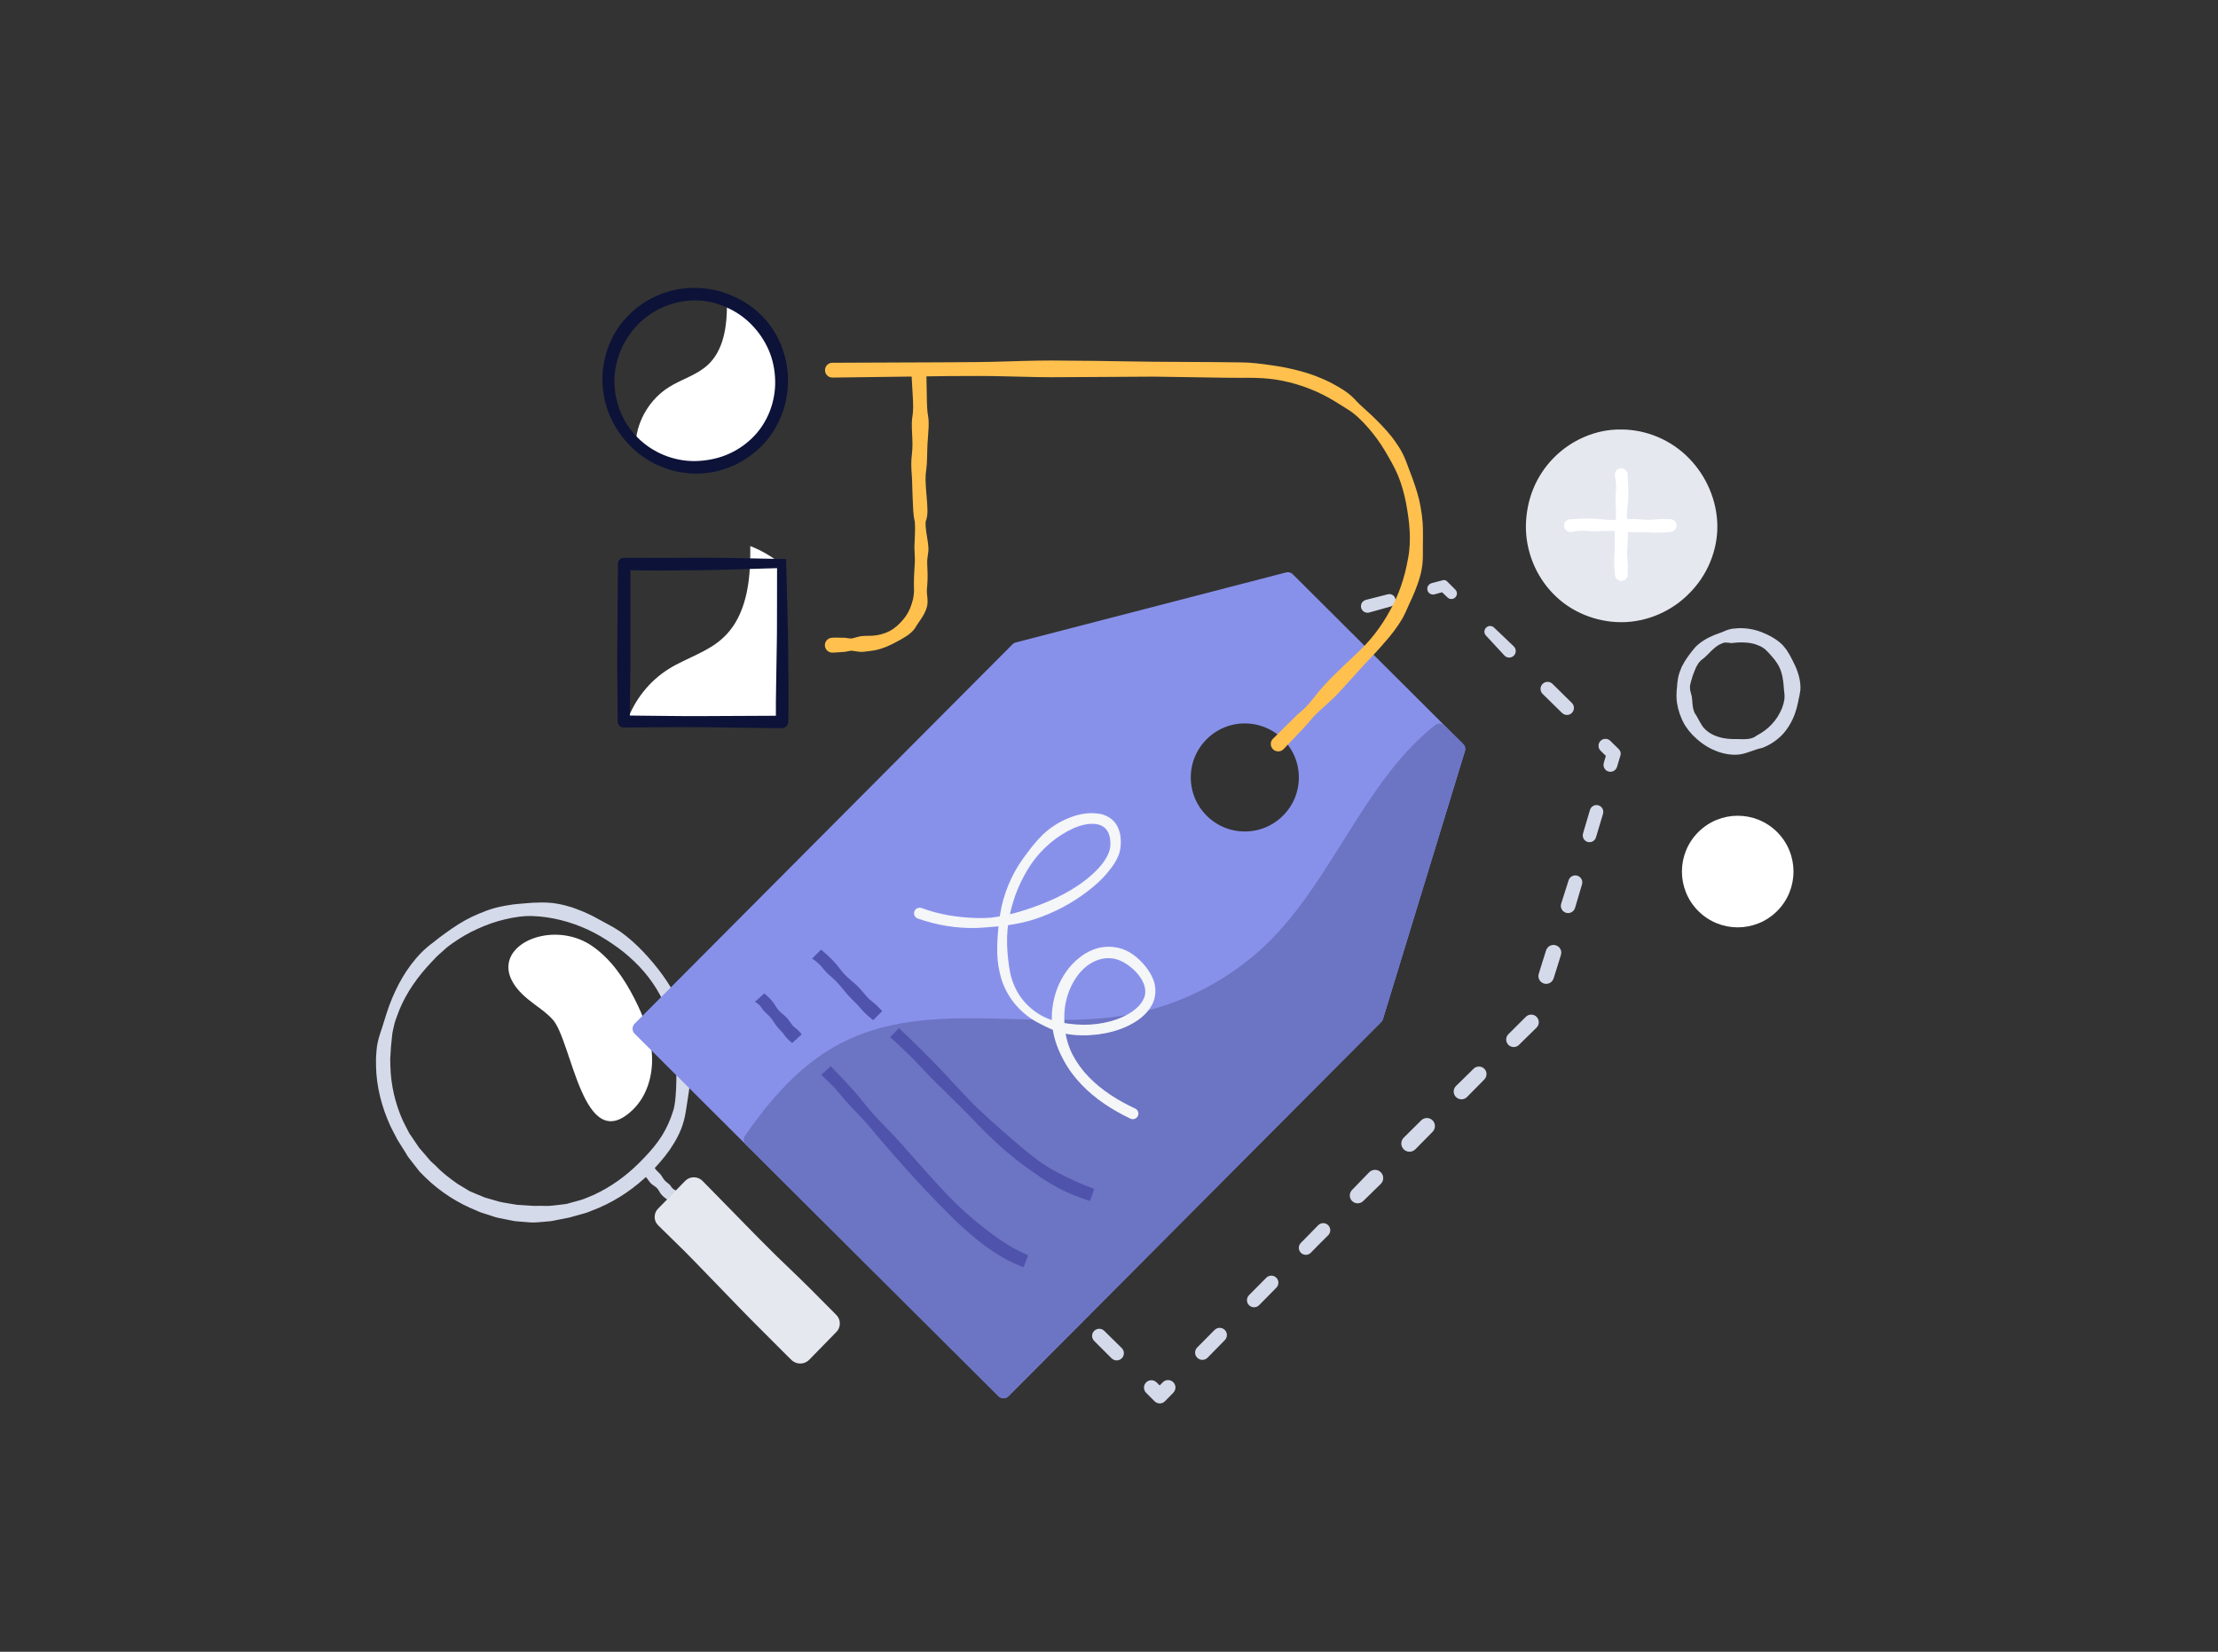 <svg xmlns="http://www.w3.org/2000/svg" viewBox="0 0 470 350" enable-background="new 0 0 470 350"><rect x="0" y="0" width="470" height="350" fill="#333333" stroke="none"/><g><path fill="#D5DAEA" d="M135.49 246.36c1.45-1.44 2.82-2.93 3.97-4.51 1.16-1.59 2.04-3.3 2.72-5.1.33-.9.66-1.83.79-2.8.16-.96.22-2.04.29-3.05.08-2.05.12-4.09-.01-6.09-.1-4.01-.69-7.87-2.19-11.48-1.51-3.6-3.81-6.91-6.7-9.64-1.43-1.38-2.99-2.63-4.66-3.74-1.65-1.13-3.38-2.15-5.2-2.99-3.64-1.67-7.56-2.69-11.58-2.85-2.01-.07-4.01.24-5.97.71-1.96.46-3.86 1.14-5.7 1.98-1.86.81-3.62 1.85-5.29 3.02-.41.3-.84.59-1.23.91l-1.14 1.02c-.38.34-.78.66-1.13 1.03l-1.05 1.11c-2.8 2.94-5.21 6.3-6.77 10.07-.34.96-.75 1.89-1.03 2.87-.21 1-.51 1.97-.56 3-.08 1.01-.24 2.01-.26 3.02l-.1 1.5c0 .5.02 1 .03 1.51.1 4.01 1.01 7.97 2.65 11.61.43.9.91 1.78 1.36 2.67l1.68 2.47.42.62c.15.2.33.37.49.56l.97 1.13.97 1.13 1.1 1c1.35 1.46 2.96 2.64 4.58 3.8l2.57 1.55c.91.42 1.85.77 2.77 1.16.45.21.94.33 1.42.47l1.44.41c.95.32 1.95.44 2.93.61l1.48.25 1.5.09c1 .04 1.99.19 2.99.13 1-.03 2.01.09 3-.05.99-.12 2-.21 3-.36l2.91-.8c.97-.27 1.87-.73 2.81-1.09 3.64-1.67 6.92-4.04 9.73-6.86zm2.23 2.23c-3.12 3.08-6.79 5.62-10.83 7.35l-1.53.61c-.51.19-1.01.44-1.55.56l-3.18.89-3.25.64c-.54.13-1.09.16-1.64.21-.55.05-1.1.11-1.66.14-1.11.12-2.22.01-3.32-.09l-1.66-.14-1.63-.32c-1.08-.23-2.19-.37-3.23-.77l-1.58-.51c-.53-.17-1.06-.33-1.55-.58-4.11-1.63-7.9-4.06-11.04-7.15l-1.16-1.17-1.02-1.3-1.01-1.3-.49-.65-.42-.71-1.74-2.77c-.5-.97-1.03-1.92-1.5-2.91-1.81-3.97-2.98-8.32-3.05-12.75 0-.55-.02-1.11-.01-1.66l.12-1.65c.07-1.11.35-2.19.66-3.24.72-2.09 1.29-4.18 2.03-6.24 1.52-4.09 3.69-8.05 6.8-11.22.38-.4.81-.76 1.21-1.13.41-.37.87-.68 1.3-1.02.44-.33.86-.69 1.29-1.02.45-.31.88-.64 1.32-.97 1.77-1.28 3.61-2.5 5.61-3.46 2-.92 4.08-1.77 6.27-2.19.54-.14 1.1-.19 1.64-.29.55-.1 1.1-.18 1.65-.22 1.1-.12 2.21-.17 3.32-.27 1.11-.03 2.23-.1 3.35-.01.56.02 1.11.09 1.66.19.55.08 1.1.19 1.64.33l1.61.45c.53.16 1.04.39 1.56.58 1.04.37 2.02.88 3.01 1.34.97.51 1.92 1.04 2.87 1.56.97.49 1.91 1.05 2.81 1.65 1.78 1.26 3.4 2.72 4.89 4.29 2.97 3.14 5.58 6.6 7.46 10.52.95 1.96 1.6 4.06 2.09 6.19.48 2.13.66 4.31.7 6.47-.06 2.16-.26 4.29-.56 6.4l-.48 3.16c-.17 1.09-.33 2.19-.65 3.27-.58 2.17-1.71 4.17-2.95 5.99-1.24 1.77-2.7 3.38-4.18 4.92zM141.42 254.2c-.57-.39-1.11-.81-1.5-1.38-.2-.28-.33-.63-.56-.89-.21-.28-.49-.48-.78-.67-.29-.19-.57-.39-.79-.65-.22-.26-.41-.55-.61-.83-.19-.3-.51-.45-.81-.63-.27-.21-.52-.44-.72-.72l1.91-1.91c.64.32 1.1.83 1.48 1.4.49.47 1 .92 1.34 1.54.18.3.37.59.62.82.24.25.55.42.79.65.28.21.41.55.64.8.24.24.52.45.89.55l-1.9 1.92z"/><path fill="#E6E8F0" d="M176.26 281.31l-5.82 5.82c-.47.47-1.24.47-1.71 0l-28.4-28.4c-.47-.47-.47-1.24 0-1.71l5.82-5.82c.47-.47 1.24-.47 1.71 0l28.4 28.4c.47.47.47 1.23 0 1.71zM177.21 282.26l-4.56 4.67-1.14 1.17-.26.24c-.12.09-.24.18-.37.25-.26.15-.55.25-.84.3-.59.11-1.21 0-1.74-.28-.13-.07-.26-.16-.38-.25l-.27-.25-.29-.28-.58-.57-1.15-1.15c-3.06-3.09-6.18-6.13-9.19-9.26l-9.08-9.38c-1.5-1.57-3.06-3.09-4.61-4.61l-2.33-2.28-.58-.57c-.2-.23-.33-.26-.73-.81-.62-.94-.48-2.29.33-3.08l4.56-4.67 1.14-1.17.26-.24c.11-.09.23-.17.36-.25.25-.14.53-.24.82-.29.57-.1 1.18 0 1.69.28.13.07.25.15.36.24l.26.24.29.29.57.58 1.14 1.16 9.13 9.32c1.51 1.56 3.08 3.07 4.61 4.61l4.7 4.53c1.58 1.5 3.09 3.06 4.63 4.6l2.3 2.31.57.58c.2.23.32.25.74.83.64.99.48 2.38-.36 3.19zm-1.91-1.91c-.05.04-.08.12-.04.19l-.37-.35-.59-.57-2.34-2.27c-1.55-1.52-3.14-3.01-4.66-4.57l-4.6-4.63c-1.52-1.56-3.01-3.14-4.56-4.67l-9.23-9.22-1.15-1.15-.58-.58-.29-.29-.03-.03.03.02.13.01.06-.03.02-.02-.04.04-1.17 1.14-4.68 4.54-.01-.06.94.97 2.28 2.34c1.52 1.56 3.03 3.12 4.59 4.64l9.28 9.17c3.1 3.05 6.09 6.21 9.16 9.3l1.14 1.16.59.57.29.28.07.06.05-.01.01-.01.01-.01.05-.06 1.13-1.17 4.51-4.73z"/><path fill="#fff" d="M107.94 203.48c1.52-5.09 10.88-7.59 17.52-3.03 4.03 2.77 6.86 6.97 9.07 11.32 1.89 3.73 3.42 7.73 3.63 11.91.21 4.18-1.05 8.56-4.06 11.47-10.56 10.19-12.89-14.61-16.98-19.11-1.52-1.68-3.5-2.87-5.25-4.31-3.66-3-4.63-5.9-3.93-8.25z"/><path fill="#D5DAEA" d="M377.7 155.66c-1.22 1.25-2.72 2.26-4.37 2.85-1.71.31-3.27 1.26-5.1 1.4-1.8.12-3.62-.31-5.24-1.06-1.64-.74-3.08-1.84-4.32-3.1l-.87-1c-.26-.35-.51-.72-.76-1.08-.22-.38-.42-.78-.61-1.17-.17-.4-.33-.81-.49-1.22-.14-.41-.25-.84-.37-1.25-.09-.42-.16-.85-.24-1.27-.06-.43-.06-.86-.08-1.29l.05-1.28c.06-.42.1-.84.11-1.26l.17-1.25c.16-.83.46-1.63.79-2.4.76-1.51 1.76-2.84 2.84-4.11 1.16-1.21 2.66-2.05 4.18-2.66.77-.31 1.56-.52 2.34-.91.4-.16.81-.27 1.23-.36l1.27-.12c1.71-.08 3.45.2 5.07.83 1.59.65 3.2 1.47 4.44 2.73.28.34.57.67.83 1.02.24.37.46.75.69 1.12.41.77.81 1.53 1.17 2.32.7 1.57 1.19 3.3 1.08 5.05-.06.43-.13.86-.21 1.29-.12.42-.19.84-.27 1.26-.1.42-.18.84-.29 1.25l-.39 1.23c-.58 1.6-1.46 3.15-2.65 4.44zm-2.23-2.23c.93-.98 1.64-2.13 2.14-3.36.12-.31.21-.63.31-.94l.2-.97c.03-.33.03-.66.02-.99-.04-.33-.09-.66-.11-.98-.1-1.28-.18-2.57-.59-3.82-.38-1.26-1.16-2.37-2.04-3.35-.22-.25-.46-.49-.67-.75-.23-.25-.48-.48-.73-.72-.27-.21-.56-.38-.86-.56-.31-.14-.63-.26-.94-.39-1.29-.46-2.67-.51-3.97-.46l-.98.09c-.32.07-.66.02-1.01-.04-.34-.02-.71-.08-1.04.03-.32.13-.64.24-.94.41-1.2.69-2.04 1.77-2.98 2.63-.24.22-.51.41-.78.61-.24.23-.46.47-.65.74s-.32.58-.48.86l-.38.91-.34.92c-.09.31-.15.64-.28.94l-.24.97c-.03.33-.03.66.01.99l.25.97c.11.31.15.63.16.96.06.32.07.65.09.98.05.32.06.67.14 1.01.1.32.17.66.32.96.19.28.39.56.54.86.32.6.65 1.21 1.03 1.82.81 1.18 2.1 1.96 3.44 2.37 1.35.45 2.75.5 4.11.48 1.33.01 2.86.19 4.01-.73 1.22-.65 2.34-1.44 3.24-2.45z"/><path fill="#fff" d="M376.59 193.04c-4.62 4.62-12.1 4.62-16.72 0-4.62-4.62-4.62-12.1 0-16.72 4.62-4.62 12.1-4.62 16.72 0 4.61 4.62 4.61 12.11 0 16.72z"/><path fill="#E6E8F0" d="M356.99 124.8c-7.42 7.42-19.44 7.42-26.86 0-7.42-7.42-7.42-19.44 0-26.86 7.42-7.42 19.44-7.42 26.86 0 7.41 7.42 7.41 19.44 0 26.86zM357.94 125.75c-3.72 3.81-9.02 6.1-14.39 6.09-5.35 0-10.73-2.17-14.44-6.04-3.74-3.83-5.84-9.15-5.77-14.44.05-2.64.55-5.28 1.54-7.73s2.48-4.71 4.34-6.6c3.71-3.78 8.98-6.12 14.34-6.02 5.34 0 10.61 2.26 14.3 6.06 3.71 3.76 5.98 8.96 6.05 14.3.07 5.34-2.19 10.64-5.97 14.38zm-1.91-1.91c1.61-1.66 2.89-3.63 3.73-5.76.86-2.13 1.25-4.43 1.28-6.71.01-2.29-.44-4.58-1.31-6.7-.85-2.12-2.1-4.11-3.74-5.73-3.26-3.27-7.82-5.15-12.44-5.15-2.3.01-4.6.45-6.75 1.29-2.14.85-4.12 2.13-5.79 3.75-3.32 3.24-5.37 7.84-5.32 12.54 0 4.69 1.95 9.31 5.29 12.57 1.67 1.62 3.61 2.97 5.75 3.88 2.14.92 4.48 1.4 6.82 1.42 4.71.04 9.3-2.04 12.48-5.4z"/><path fill="#fff" d="M333.06 110.02c1.75-.13 3.5-.21 5.25-.09.88.05 1.75.21 2.62.23.88.05 1.75-.01 2.62-.08.88-.07 1.75-.13 2.62-.1.88.03 1.75.1 2.62.15.88.08 1.75-.06 2.62-.12.44-.05.88-.03 1.31-.03.44 0 .88 0 1.31.03.75.06 1.3.71 1.25 1.45-.05.66-.56 1.17-1.19 1.24l-.05.01c-.88.1-1.75.14-2.62.17-.88.03-1.75-.09-2.62-.11-1.75.02-3.5.03-5.25-.15-.88-.08-1.75-.15-2.62-.14-.88-.01-1.75.09-2.62.1-.88.05-1.75-.1-2.62-.12-.88 0-1.75.05-2.62.24-.73.16-1.45-.3-1.62-1.03-.16-.73.3-1.45 1.03-1.62l.19-.03h.39zM344.91 100.87c.13 1.75.21 3.5.09 5.25-.05.88-.21 1.75-.23 2.62-.05.88.01 1.75.08 2.62.07.88.13 1.75.1 2.62-.03.88-.1 1.75-.15 2.62-.08.88.06 1.75.12 2.62.05.44.03.88.03 1.31.01.44 0 .88-.03 1.31-.06.75-.71 1.3-1.45 1.25-.66-.05-1.17-.56-1.24-1.19l-.01-.05c-.1-.88-.14-1.75-.17-2.62-.03-.88.09-1.75.11-2.62-.02-1.75-.03-3.5.14-5.25.08-.88.15-1.75.14-2.62.01-.88-.09-1.75-.1-2.62-.05-.88.1-1.75.12-2.62 0-.88-.05-1.75-.24-2.62-.16-.73.3-1.45 1.03-1.62.73-.16 1.45.3 1.62 1.03l.03.19.01.39z"/><g fill="#D5DAEA"><path d="M248.62 295.12l-1.75 1.79c-.6.62-1.59.63-2.21.02l-.01-.01-.01-.01-1.77-1.77c-.61-.61-.61-1.6 0-2.21.61-.61 1.59-.61 2.21-.01l.01.01 1.78 1.75h-2.23l1.76-1.78c.61-.62 1.6-.62 2.22-.01.61.61.62 1.59.02 2.21l-.02.02zM235.53 287.81l-3.67-3.67c-.59-.59-.59-1.54 0-2.13.59-.59 1.54-.59 2.13-.01l.01.01 3.7 3.64c.6.59.61 1.56.02 2.16s-1.56.61-2.16.02l-.03-.02zM224.51 276.81l-3.62-3.72c-.53-.55-.52-1.42.03-1.95.53-.52 1.38-.52 1.91-.01l.01.01 3.75 3.59c.59.56.61 1.49.05 2.08-.56.59-1.49.61-2.08.05l-.05-.05zM213.52 265.77l-3.76-3.58c-.57-.55-.59-1.45-.05-2.02.55-.57 1.45-.59 2.02-.05l.03.03.02.02 3.64 3.7c.52.53.51 1.38-.02 1.9-.52.51-1.35.51-1.87.02l-.01-.02zM202.25 255.02c-1.25-1.19-2.52-2.38-3.74-3.61-.64-.65-.64-1.7.01-2.34.64-.63 1.67-.64 2.31-.02l.01.01c1.24 1.2 2.45 2.45 3.66 3.68.62.63.61 1.64-.02 2.27-.62.61-1.6.61-2.23.02v-.01zM191.14 244.11l-3.69-3.65c-.63-.62-.63-1.63-.01-2.26.62-.62 1.62-.63 2.24-.02l.02.02 3.73 3.62c.64.62.66 1.65.03 2.3s-1.65.66-2.3.03l-.01-.01-.01-.03zM180.12 233.09l-3.65-3.69c-.57-.57-.56-1.5.01-2.07.57-.56 1.48-.56 2.05-.01l.01.01 3.72 3.62c.6.58.61 1.54.03 2.14-.58.6-1.54.61-2.14.03l-.01-.01-.02-.02zM169.16 222.03l-1.76-1.78-.02-.02c-.69-.69-.68-1.82.01-2.5l1.78-1.76c.54-.53 1.4-.53 1.94 0 .53.53.53 1.4 0 1.93l-1.76 1.78v-1.39l1.78 1.76c.55.54.56 1.42.02 1.97s-1.43.56-1.98.02l-.01-.01zM175.96 209.22l3.39-3.38.02-.02c.56-.56 1.46-.55 2.02 0 .56.56.55 1.46 0 2.02l-.01.01-3.44 3.33-.02.02c-.55.54-1.43.52-1.97-.03-.53-.54-.52-1.41.01-1.95zM186.14 199.08l3.39-3.38.03-.03c.61-.61 1.59-.6 2.2 0 .61.61.6 1.59 0 2.2l-.02.02-3.46 3.32-.03.03c-.6.58-1.56.56-2.14-.04-.56-.6-.55-1.54.03-2.12zM196.36 188.98l3.41-3.36.03-.03c.6-.59 1.56-.58 2.15.02.59.6.58 1.56-.02 2.15l-.01.01c-.57.55-1.16 1.1-1.72 1.66l-1.69 1.7-.01.01c-.59.6-1.56.6-2.15 0-.6-.59-.6-1.56 0-2.15l.01-.01zM206.6 178.89l3.41-3.36.03-.03c.64-.63 1.66-.62 2.29.02.63.64.62 1.66-.02 2.29l-.01.01-3.44 3.33-.03.03c-.63.61-1.64.59-2.25-.04-.62-.63-.61-1.63.02-2.25zM216.84 168.82l3.43-3.34c.61-.6 1.59-.58 2.19.03.58.59.58 1.54.02 2.14l-.01.02c-1.1 1.16-2.19 2.32-3.32 3.45l-.02.02c-.63.63-1.66.63-2.29 0-.63-.63-.63-1.66 0-2.29v-.03zM227.13 158.79l3.38-3.39.01-.01c.54-.54 1.42-.54 1.96 0s.54 1.42 0 1.96l-3.4 3.38-.01.01c-.54.53-1.41.53-1.94-.01-.54-.54-.54-1.41 0-1.94zM237.25 148.59l3.4-3.38.01-.01c.57-.56 1.48-.56 2.04.01.56.57.56 1.48 0 2.04l-3.39 3.39-.01.01c-.57.57-1.49.57-2.05 0s-.57-1.49 0-2.06zM247.45 138.47l.57-.56.01-.01c.13-.13.29-.21.45-.25l3.87-.97c.74-.19 1.49.26 1.68 1 .18.73-.26 1.48-.99 1.68l-3.85 1.03.83-.48-.56.57c-.55.56-1.45.57-2.01.02-.56-.55-.57-1.45-.02-2.01l.02-.02zM261.64 134.35c1.55-.38 3.1-.77 4.64-1.19l.02-.01c.71-.19 1.44.23 1.63.94.19.71-.23 1.44-.94 1.63l-.05.01c-1.56.36-3.1.76-4.64 1.17h-.01c-.71.19-1.43-.23-1.62-.94-.19-.71.23-1.43.94-1.62l.03.01zM275.54 130.7l4.63-1.23c.79-.21 1.61.26 1.82 1.05.21.79-.26 1.61-1.05 1.82l-.02.01c-1.55.39-3.09.8-4.64 1.17h-.02c-.78.19-1.57-.3-1.75-1.08-.2-.77.27-1.54 1.03-1.74zM289.45 127.11l4.64-1.18c.71-.18 1.43.25 1.6.96.18.7-.24 1.4-.92 1.6l-.02.01-4.61 1.29c-.73.2-1.49-.22-1.7-.96s.22-1.49.96-1.7l.03-.01.02-.01zM303.37 123.56l2.42-.62c.3-.08.61.02.82.22l1.77 1.77c.46.46.46 1.2 0 1.66-.45.45-1.18.46-1.64.02l-.01-.01-1.8-1.73 1.47.4-2.41.67c-.65.18-1.32-.2-1.5-.85-.18-.65.2-1.32.85-1.5h.02l.01-.03zM316.58 132.97l4.16 3.96.02.02c.55.53.58 1.4.05 1.96-.53.55-1.4.58-1.96.05l-.06-.06-3.9-4.22-.02-.02c-.45-.49-.42-1.24.07-1.69.46-.44 1.18-.43 1.64 0zM328.99 144.92l4.09 4.03c.58.57.59 1.51.02 2.1s-1.51.59-2.1.02l-.01-.01-4.1-4.02c-.59-.58-.6-1.52-.02-2.11s1.52-.6 2.11-.02l.01.01zM341.26 157.01l1.78 1.75c.36.36.48.87.34 1.32l-.01.02-.72 2.4c-.23.77-1.05 1.21-1.82.98-.77-.23-1.21-1.05-.98-1.82v-.02l.71-2.4.4 1.59-1.79-1.75c-.58-.57-.59-1.5-.02-2.08s1.5-.59 2.08-.02l.03.03zM339.68 172.46l-1.49 4.98c-.23.76-1.03 1.19-1.78.96-.76-.23-1.19-1.03-.96-1.78v-.02l1.47-4.98c.23-.76 1.03-1.2 1.79-.97.76.23 1.2 1.03.97 1.79v.02zM335.23 187.4l-1.47 4.98c-.24.81-1.09 1.28-1.91 1.04-.81-.24-1.28-1.09-1.04-1.91l.01-.03 1.57-4.95c.25-.78 1.08-1.21 1.86-.97.78.25 1.21 1.07.98 1.84zM330.77 202.34c-.49 1.66-1.04 3.31-1.55 4.96l-.01.02c-.27.87-1.19 1.35-2.06 1.08-.87-.27-1.35-1.19-1.08-2.06.52-1.65 1.01-3.31 1.55-4.96l.01-.02c.28-.86 1.21-1.33 2.07-1.05.86.28 1.33 1.18 1.07 2.03zM325.6 217.75l-3.71 3.64-.02.02c-.63.62-1.63.61-2.25-.02-.61-.62-.61-1.63.01-2.24l3.68-3.67.02-.02c.63-.63 1.65-.62 2.27 0 .63.64.63 1.66 0 2.29zM314.53 228.74l-3.65 3.7-.01.01c-.64.65-1.69.66-2.34.01-.65-.64-.65-1.69-.01-2.33l.02-.02 3.71-3.64.01-.01c.64-.62 1.66-.62 2.28.02.61.62.61 1.63-.01 2.26zM303.57 239.83l-3.65 3.7c-.68.69-1.78.69-2.46.02-.69-.67-.69-1.78-.02-2.46l.02-.02 3.69-3.66c.67-.67 1.76-.67 2.43 0 .65.67.65 1.75-.01 2.42zM292.58 250.88l-3.72 3.63c-.66.64-1.72.63-2.36-.03-.63-.65-.63-1.68 0-2.33l3.62-3.73c.67-.69 1.77-.71 2.46-.04.69.67.71 1.77.04 2.46l-.04.04zM281.42 261.77c-1.25 1.2-2.44 2.46-3.66 3.69-.58.58-1.52.58-2.1 0-.58-.58-.58-1.51-.01-2.09l.01-.01c1.21-1.24 2.45-2.45 3.64-3.71.57-.6 1.52-.63 2.12-.06s.63 1.52.06 2.12l-.06.06zM270.46 272.86l-3.65 3.7c-.58.59-1.53.6-2.13.02-.59-.58-.6-1.53-.02-2.13l.01-.01 3.66-3.69c.58-.59 1.53-.59 2.12-.01s.6 1.52.01 2.12zM259.53 283.98l-3.64 3.71c-.59.61-1.57.62-2.18.02-.61-.59-.62-1.57-.02-2.18l.01-.01.01-.01 3.66-3.69c.59-.6 1.56-.6 2.16-.01.6.59.6 1.55.02 2.15l-.02.02z"/></g><path fill="#fff" d="M165.62 80.59c0 10.12-8.22 18.34-18.34 18.34-4.85 0-9.3-1.9-12.58-5.01 0-.13 0-.28.02-.41.41-4.66 3.13-9.06 7.1-11.52 2.65-1.66 5.85-2.52 8.16-4.66 2.98-2.74 3.88-7.06 4.03-11.09.04-.88.04-1.79.04-2.68 6.78 2.69 11.57 9.31 11.57 17.03zM165.62 119.57v33.3h-32.79c1.63-4.56 4.78-8.58 8.89-11.13 3.74-2.34 8.26-3.56 11.51-6.59 4.21-3.86 5.49-9.95 5.7-15.66v-.06c.06-1.22.06-2.48.06-3.72 2.34.92 4.5 2.18 6.45 3.72l.18.14z"/><path fill="#0C1238" d="M166.57 118.47l.22 8.51c.07 2.85.16 5.71.19 8.6.06 5.76.15 11.54.06 17.29v.04c-.01.78-.65 1.4-1.43 1.39l-16.72-.21c-2.79-.05-5.57-.02-8.36 0l-8.36.06c-.7.01-1.27-.56-1.28-1.26v-.02l-.07-8.36c-.04-2.79-.04-5.57-.01-8.36l.14-16.72v-.01c.01-.67.55-1.21 1.23-1.21l8.59.02 8.65-.04c2.9-.01 5.75.07 8.61.11l8.54.17zm-1.91 1.92l-8.22.24c-2.72.07-5.45.18-8.12.2l-8.06.06-8.08-.05 1.41-1.41.01 16.72c.02 5.57-.11 11.15-.15 16.72l-1.26-1.26c5.57.04 11.15.16 16.72.13l16.72-.08-1.22 1.22c-.03-2.71.02-5.42.06-8.14l.13-8.15c.07-2.74.02-5.41.05-8.12.01-2.72.02-5.42.01-8.08zM166.97 80.59c.06 5.15-2 10.35-5.68 14.01-3.66 3.66-8.82 5.86-14.01 5.75-5.18-.06-10.26-2.27-13.82-5.95-1.77-1.84-3.24-3.98-4.24-6.34-1-2.35-1.53-4.91-1.56-7.48-.05-5.12 1.96-10.33 5.69-13.93 3.66-3.65 8.8-5.72 13.93-5.64 2.55.03 5.14.5 7.48 1.51 2.37.94 4.6 2.34 6.43 4.15 3.73 3.6 5.78 8.78 5.78 13.92zm-2.71 0c-.06-2.22-.5-4.43-1.39-6.46-.89-2.03-2.16-3.87-3.71-5.43-1.55-1.58-3.41-2.81-5.45-3.67-2.02-.91-4.2-1.39-6.43-1.38-4.44 0-8.83 1.82-11.97 4.97-1.56 1.57-2.83 3.44-3.72 5.47-.88 2.04-1.36 4.26-1.39 6.49-.06 4.46 1.69 8.99 4.92 12.15 3.18 3.2 7.66 5.02 12.15 4.97 2.24-.04 4.48-.44 6.56-1.27 2.09-.83 4-2.09 5.61-3.67 3.24-3.17 4.95-7.72 4.82-12.17z"/><path fill="#FFC04D" d="M176.4 135.12c.74-.03 1.48 0 2.21.02.74-.08 1.48.33 2.22.07.74-.18 1.48-.46 2.22-.45.35-.05.77-.02 1.07-.03.3-.02.61 0 .91-.03 1.21-.09 2.41-.42 3.51-.99 1.09-.59 2.03-1.44 2.83-2.41.83-.95 1.44-2.1 1.82-3.34l.27-.95c.08-.32.11-.65.16-.98.11-.71.05-1.47.04-2.2-.02-1.48.1-2.95.18-4.43.11-1.48-.17-2.95-.03-4.43.04-1.48.16-2.95.04-4.43-.37-1.48-.35-2.95-.43-4.43-.08-1.48-.1-2.95-.15-4.43-.07-1.48-.25-2.95-.13-4.43.05-.74.17-1.48.19-2.22.05-.74.02-1.48-.01-2.21-.05-1.48-.21-2.95 0-4.43.26-1.48.18-2.95.1-4.43l-.26-4.43c-.05-.87.61-1.61 1.48-1.67.87-.05 1.61.61 1.67 1.48v.19l.09 4.43c.02 1.48.02 2.95.3 4.43.21 1.48.01 2.95-.07 4.43-.14 1.48-.14 2.95-.19 4.43-.01.74-.05 1.48-.16 2.22-.11.74-.17 1.48-.15 2.21.03 1.48.18 2.95.3 4.43.08 1.48.29 2.95-.28 4.43-.1 1.48.29 2.95.48 4.43.08.74.18 1.48.05 2.21-.13.74-.23 1.48-.2 2.22.08 1.48.13 2.95.02 4.43-.07.75-.15 1.46-.04 2.24.09.85.2 1.76-.07 2.6-.45 1.73-1.7 3.03-2.52 4.47-1 1.38-2.58 2.15-3.97 2.91-1.41.76-2.9 1.43-4.52 1.74-.4.09-.81.12-1.22.18l-1.13.14c-.74.09-1.48-.08-2.22-.18-.74-.17-1.48.26-2.22.22-.74.05-1.48.13-2.21.14-.87.01-1.58-.69-1.59-1.56-.01-.85.66-1.55 1.51-1.59l.1-.02z"/><path fill="#8891EA" stroke="#8891EA" stroke-width="3" stroke-linecap="round" stroke-linejoin="round" stroke-miterlimit="10" d="M305.06 154.81l-32.17-32.06-57.28 14.84-80.07 80.39 23.58 23.5 53.53 53.31 78.97-79.29 17.37-56.79-3.93-3.9zm-41.28-3.02c7.14 0 12.95 5.8 12.95 12.95s-5.8 12.95-12.95 12.95c-7.14 0-12.95-5.8-12.95-12.95s5.81-12.95 12.95-12.95z"/><path fill="#6C74C4" stroke="#6C74C4" stroke-width="3" stroke-linecap="round" stroke-linejoin="round" stroke-miterlimit="10" d="M308.98 158.72l-17.37 56.79-78.97 79.29-53.53-53.31c3.84-5.54 8.22-10.87 13.46-15.02 1.92-1.49 3.93-2.85 6.08-3.97 17.97-9.45 40.04-2.52 60.07-5.89 12.21-2.05 23.73-8.13 32.32-17.09 12.97-13.53 19.83-33.53 34-44.7l3.94 3.9z"/><path fill="#F4F6F8" d="M195.3 192.41c3.74 1.4 7.72 2.01 11.71 2.12 1 .03 2 .01 3-.08 1-.12 1.98-.29 2.96-.49 1.96-.39 3.87-1 5.75-1.64 3.74-1.31 7.4-2.98 10.59-5.3 1.58-1.16 3.07-2.46 4.23-3.95.58-.74 1.07-1.54 1.39-2.34.34-.82.41-1.54.35-2.48-.05-.87-.28-1.68-.69-2.28-.41-.6-1.01-1.02-1.79-1.24-1.58-.42-3.54.01-5.28.76-3.52 1.57-6.68 4.26-8.97 7.54-2.24 3.32-3.82 7.08-4.61 11.03-.86 3.94-.6 8.1.1 12 .41 1.93 1.19 3.78 2.35 5.36 1.16 1.58 2.68 2.9 4.42 3.85 1.75.93 3.72 1.4 5.67 1.65 1.96.26 3.95.31 5.91.06 1.96-.24 3.89-.75 5.64-1.56 1.73-.81 3.35-1.97 4.16-3.47 1.78-2.99-1.5-6.8-4.54-8.27-1.58-.77-3.42-.86-5.11-.22-1.71.6-3.21 1.87-4.31 3.42-1.11 1.54-1.89 3.34-2.32 5.21-.44 1.88-.46 3.82-.28 5.74.21 1.92.74 3.83 1.62 5.59.9 1.74 2.07 3.36 3.46 4.78 2.76 2.85 6.2 5.01 9.84 6.7.59.27.85.98.57 1.57-.27.59-.98.85-1.57.57h-.01l-.02-.01c-3.81-1.82-7.46-4.15-10.44-7.3-1.49-1.57-2.8-3.34-3.81-5.29-1.04-1.93-1.84-4.03-2.18-6.25-.39-2.21-.23-4.5.3-6.68.53-2.18 1.5-4.27 2.87-6.07.68-.9 1.49-1.73 2.39-2.45.89-.73 1.9-1.34 3.01-1.76 2.2-.89 4.85-.82 7 .2 1.08.5 2.01 1.22 2.83 2 .81.79 1.53 1.63 2.14 2.62.59.98 1.08 2.11 1.17 3.36.12 1.23-.14 2.53-.73 3.59-1.19 2.16-3.17 3.48-5.14 4.43-2 .94-4.14 1.49-6.29 1.77-2.16.26-4.36.28-6.52-.09-2.17-.38-4.19-1.35-6.11-2.37-1.95-1.01-3.7-2.46-5.11-4.2-1.39-1.76-2.44-3.82-2.95-6-.56-2.2-.7-4.27-.63-6.45.02-1.07.12-2.14.21-3.21.07-1.07.22-2.13.4-3.19.68-4.25 2.39-8.35 4.91-11.84.31-.44.64-.87.97-1.29.31-.44.64-.87.98-1.29.68-.84 1.41-1.65 2.19-2.42 1.59-1.5 3.47-2.72 5.55-3.54 2.07-.83 4.37-1.3 6.82-.8 1.2.29 2.43 1.02 3.15 2.12.71 1.1.96 2.33 1 3.47.04 1.1-.11 2.38-.59 3.41-.45 1.05-1.07 1.97-1.75 2.8-1.31 1.71-2.88 3.16-4.56 4.45-3.34 2.59-7.11 4.59-11.12 5.94-2 .69-4.09 1.08-6.17 1.39-1.04.15-2.09.25-3.15.32-1.05.09-2.1.18-3.16.22-4.23.14-8.5-.59-12.52-1.99-.62-.21-.94-.89-.73-1.5.21-.62.89-.94 1.5-.73l.02.01.03-.01z"/><path fill="#5053AB" d="M173.99 201.22c1.17 1 2.31 2.02 3.3 3.2.5.58.93 1.23 1.45 1.8.5.58 1.08 1.08 1.67 1.58.59.49 1.17.99 1.69 1.56.52.56 1.01 1.16 1.51 1.74.48.6 1.12 1.05 1.71 1.54.31.24.56.53.83.79.27.27.54.54.79.84l-1.92 1.9c-.61-.47-1.18-.99-1.74-1.51s-1.01-1.15-1.54-1.71c-1.1-1.07-2.18-2.15-3.13-3.36-.48-.6-.97-1.19-1.52-1.73-.53-.55-1.14-1.02-1.69-1.56-.57-.51-1.01-1.16-1.53-1.71-.54-.54-1.11-1.05-1.79-1.46l1.91-1.91zM190.51 217.87c3.3 3.15 6.55 6.33 9.68 9.65 1.54 1.68 3.1 3.35 4.66 5 1.55 1.67 3.24 3.18 4.89 4.72 3.38 3.01 6.7 6.02 10.29 8.69.44.35.92.64 1.38.94.46.31.93.61 1.42.89.96.56 1.96 1.05 2.95 1.55 1.01.44 1.98.98 3.01 1.39 1.01.46 2.05.81 3.07 1.23l-.87 2.56c-2.25-.68-4.45-1.57-6.53-2.65-1.03-.57-2.05-1.14-3.04-1.77-1-.62-1.92-1.34-2.89-1.98-3.83-2.66-7.33-5.71-10.53-9.01-1.64-1.61-3.17-3.31-4.81-4.9l-4.87-4.79c-1.63-1.59-3.15-3.3-4.74-4.92-.77-.84-1.64-1.58-2.45-2.38-.82-.79-1.65-1.57-2.53-2.31l1.91-1.91zM161.95 210.49c.76.64 1.48 1.31 2.04 2.12.29.4.51.87.82 1.24.29.4.67.72 1.05 1.03.38.31.76.64 1.06 1.02.31.38.59.79.88 1.19.27.41.7.69 1.09 1 .36.33.7.69.99 1.09l-2 1.82c-.83-.57-1.46-1.32-2.02-2.14-.67-.71-1.36-1.41-1.87-2.27-.27-.42-.55-.83-.89-1.18-.32-.37-.73-.66-1.06-1.02-.37-.33-.59-.79-.9-1.17-.33-.36-.7-.69-1.17-.92l1.98-1.81zM176.03 225.94l2.57 2.64 2.48 2.73c1.6 1.86 3.08 3.83 4.76 5.63 1.7 1.77 3.43 3.52 5.08 5.35l4.88 5.5c3.25 3.64 6.53 7.27 10.24 10.39 3.7 3.08 7.55 6.08 11.82 7.79l-.94 2.54c-2.49-.86-4.73-2.15-6.83-3.56-2.12-1.4-4.03-3.04-5.9-4.7-1.88-1.65-3.58-3.46-5.33-5.22-1.74-1.76-3.44-3.56-5.1-5.39-3.33-3.66-6.55-7.31-9.68-11.11-1.6-1.86-3.37-3.57-5-5.4-.79-.94-1.58-1.88-2.4-2.79-.89-.85-1.7-1.77-2.66-2.56l2.01-1.84z"/><path fill="#FFC04D" d="M269.79 156.5l4.39-4.35c.71-.75 1.54-1.38 2.29-2.08.73-.72 1.39-1.53 2.03-2.34 2.51-3.31 5.62-6.04 8.59-8.89.76-.72 1.48-1.4 2.15-2.11.68-.71 1.32-1.46 1.93-2.23 1.22-1.54 2.3-3.18 3.25-4.9 1.97-3.41 3.23-7.21 3.92-11.12.8-3.93.33-7.99-.4-11.91-.39-1.96-.92-3.92-1.68-5.78-.78-1.86-1.81-3.59-2.82-5.32-1.04-1.72-2.22-3.35-3.55-4.86-1.33-1.5-2.76-2.96-4.5-3.99-1.71-1.05-3.36-2.16-5.15-3.03-1.78-.88-3.63-1.61-5.52-2.17-1.9-.55-3.84-.97-5.81-1.17-1.99-.2-3.9-.21-5.97-.19-4.12 0-8.24-.11-12.36-.16l-6.18-.09-6.18.04-12.36.07c-4.12.07-8.24-.06-12.36-.16-4.12-.13-8.24-.09-12.36-.07l-24.73.32c-.87.01-1.58-.68-1.59-1.55-.01-.87.68-1.58 1.55-1.59h.04l24.73-.1c4.12-.03 8.24-.04 12.36-.19 4.12-.13 8.24-.24 12.36-.16 8.24.02 16.49.28 24.73.27 4.12.03 8.24.03 12.36.1 1.01.01 2.09.07 3.16.18 1.07.1 2.13.26 3.19.41 2.12.29 4.23.7 6.3 1.27 2.08.56 4.11 1.32 6.06 2.27 1.91 1.01 3.86 2.04 5.36 3.63 1.45 1.63 3.17 2.9 4.66 4.46 1.52 1.52 3.02 3.11 4.22 4.92.62.89 1.19 1.82 1.63 2.82.45.99.79 2.03 1.18 3.03.78 2.01 1.5 4.05 2.02 6.16.46 2.11.79 4.27.79 6.43l.01 1.62c-.02.54-.02 1.08-.02 1.62-.01 1.08.03 2.17-.04 3.26-.12 2.18-.8 4.29-1.6 6.3-.39 1.01-.86 1.99-1.32 2.96-.22.49-.45.98-.65 1.48-.24.48-.46.97-.72 1.44-1.1 1.85-2.41 3.56-3.83 5.14-1.36 1.62-2.87 3.15-4.27 4.65l-4.16 4.59c-.68.77-1.41 1.51-2.11 2.26l-2.27 2.1c-.75.71-1.55 1.36-2.25 2.12-.68.78-1.3 1.61-2.03 2.34l-4.26 4.48c-.6.63-1.6.66-2.23.06s-.66-1.6-.06-2.23l.03-.03.05-.03z"/></g></svg>